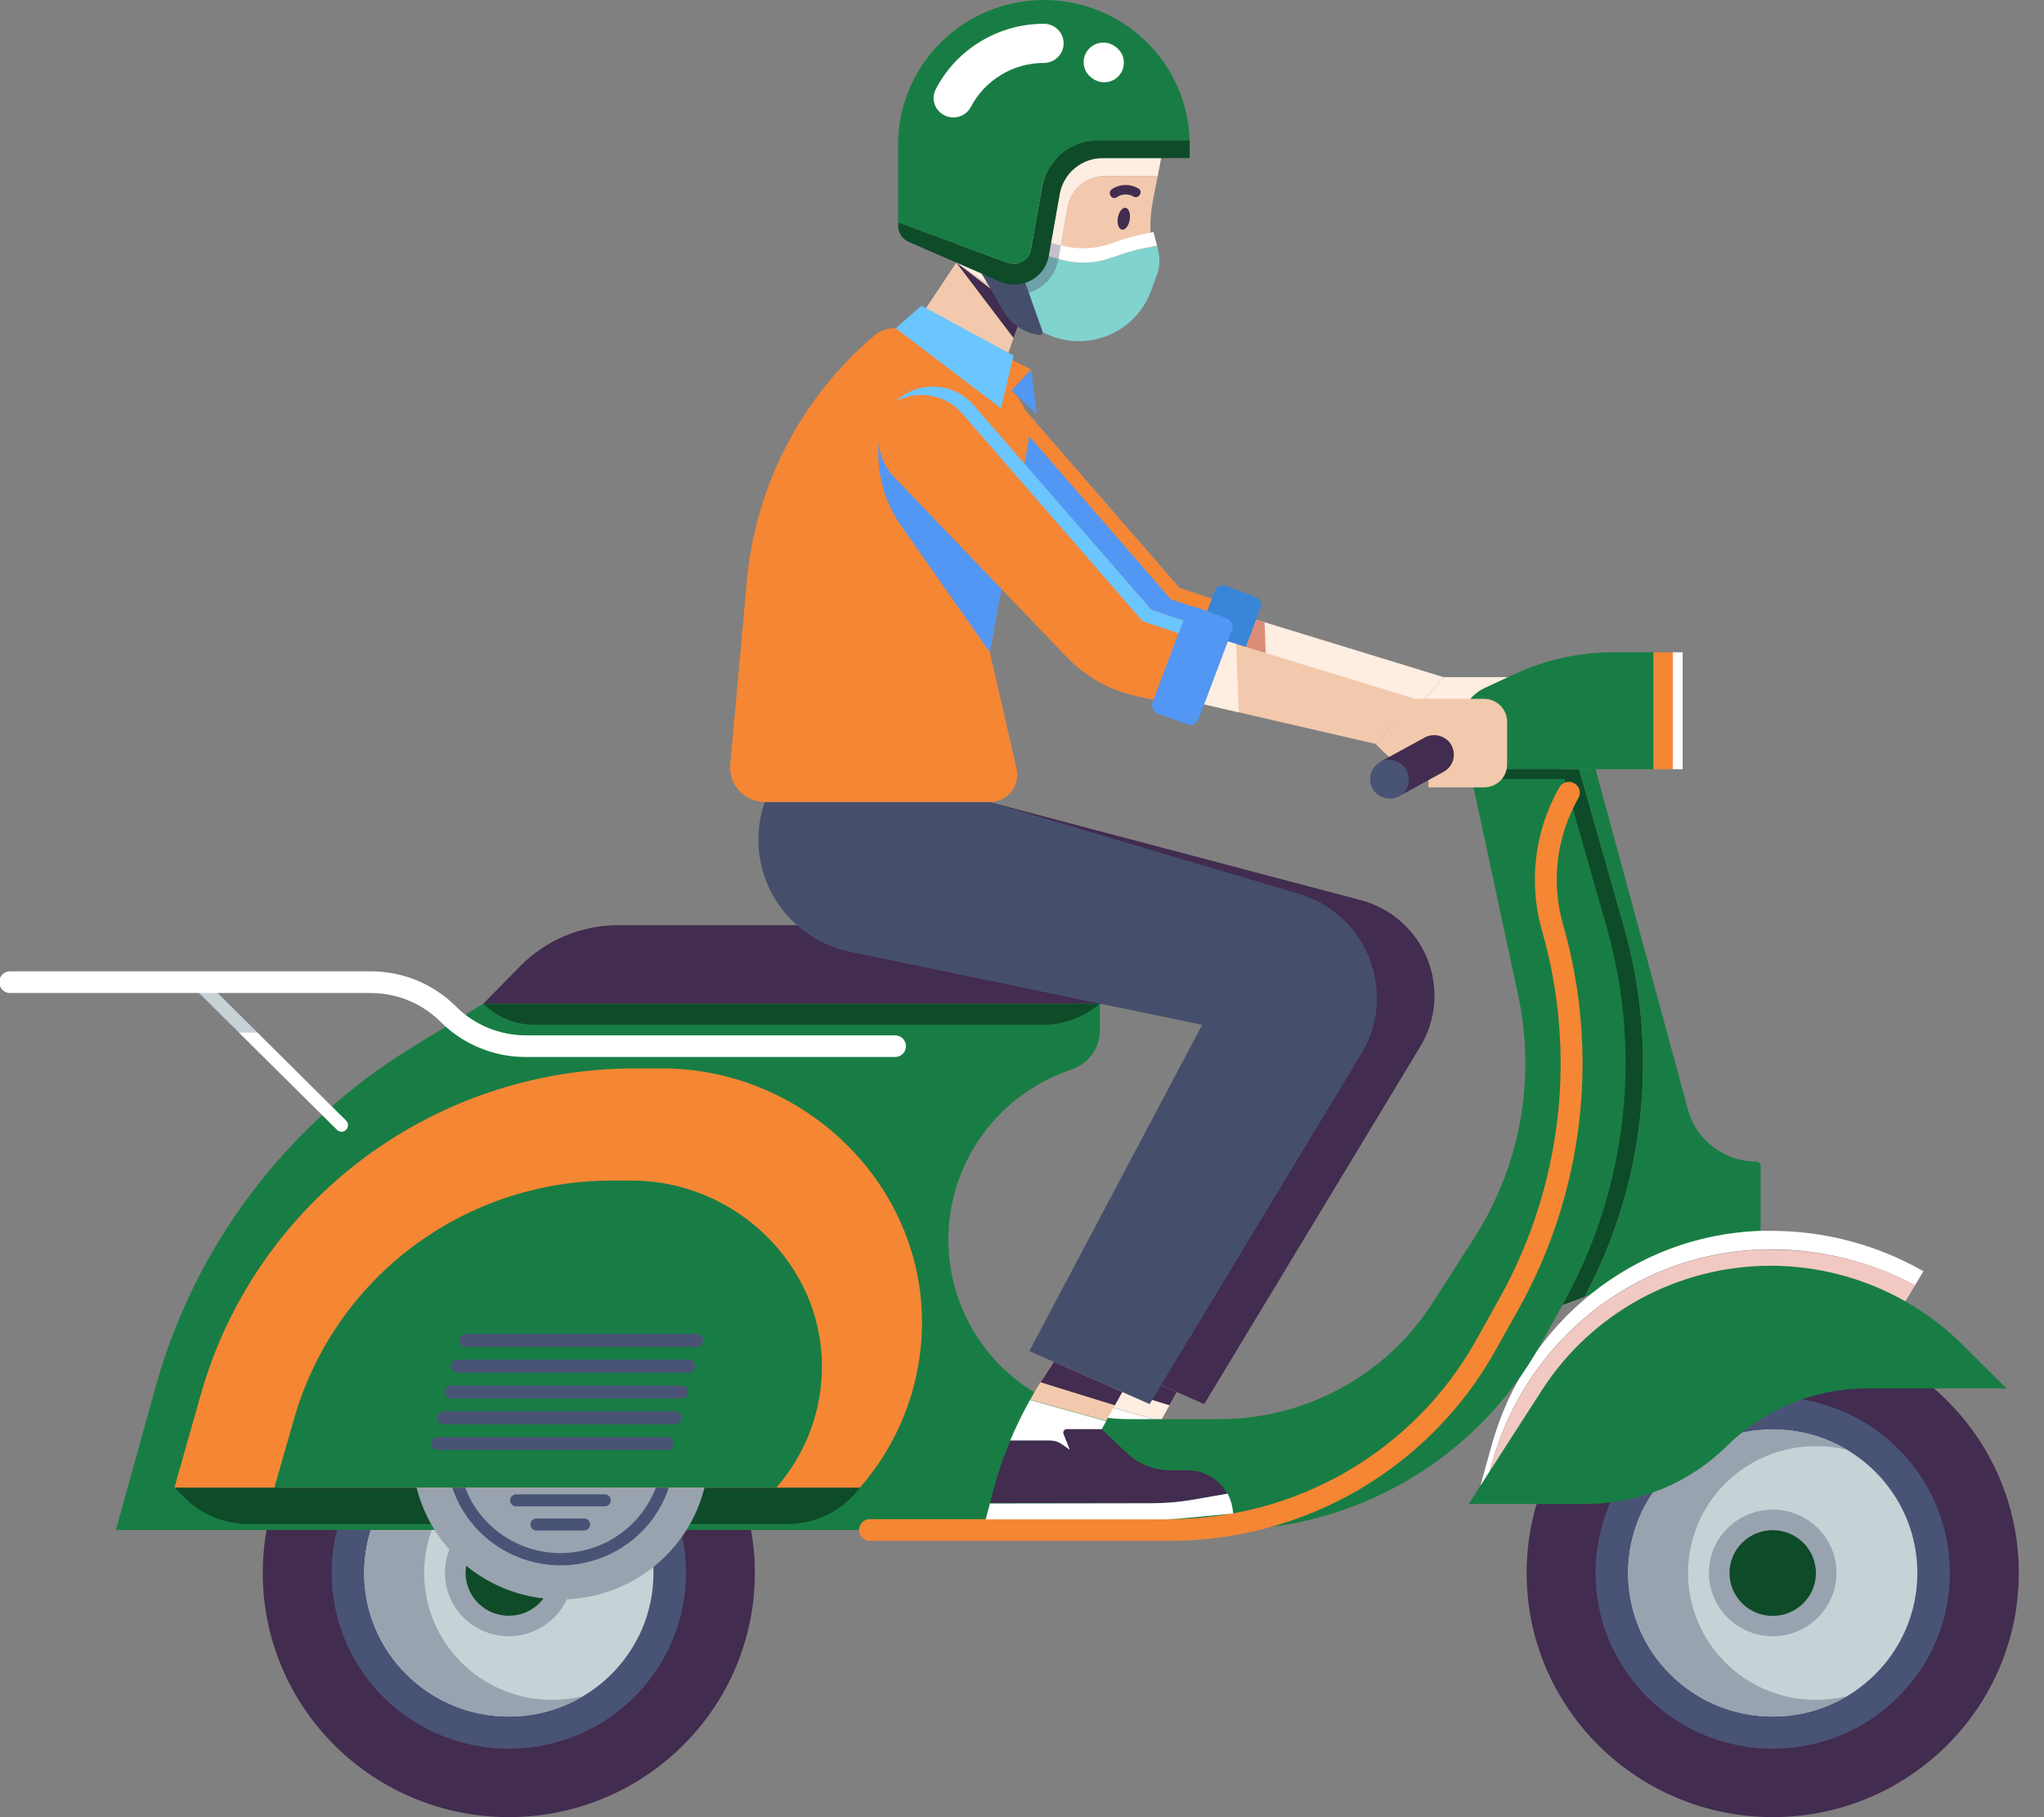 <svg width="27" height="24" viewBox="0 0 27 24" fill="none" xmlns="http://www.w3.org/2000/svg">
<rect x="0" y="0" width="27" height="24" fill="#808080" stroke="none"/>
<g clip-path="url(#clip0_1134_5078)">
<path d="M19.071 8.943H19.978C20.059 8.943 20.137 8.975 20.194 9.032C20.252 9.089 20.284 9.166 20.284 9.247V9.808C20.284 9.889 20.252 9.966 20.194 10.023C20.137 10.08 20.059 10.112 19.978 10.112H19.245V9.889C19.135 9.889 19.027 9.867 18.925 9.825C18.824 9.784 18.732 9.723 18.655 9.646L18.545 9.536L19.071 8.943Z" fill="#FEEDE1"/>
<path d="M19.071 8.944L18.544 9.537L16.28 9.015L16.593 8.184L19.071 8.944Z" fill="#FEEDE1"/>
<path d="M16.593 8.184L16.704 8.217L16.739 9.121L16.28 9.015L16.593 8.184Z" fill="#DD8C76"/>
<path d="M12.257 4.967C12.401 4.855 12.582 4.802 12.764 4.82C12.946 4.837 13.114 4.924 13.233 5.061L15.582 7.765L16.007 7.906L15.612 8.953L15.39 8.906C15.037 8.829 14.716 8.65 14.467 8.39L12.181 6.005C12.113 5.934 12.061 5.85 12.028 5.757C11.994 5.665 11.981 5.567 11.988 5.469C11.995 5.372 12.023 5.276 12.069 5.19C12.116 5.103 12.18 5.027 12.257 4.967Z" fill="#5297F4"/>
<path d="M15.6 8.989L15.612 8.955L16.007 7.908L16.046 7.805C16.051 7.791 16.059 7.778 16.07 7.767C16.08 7.756 16.092 7.747 16.106 7.741C16.12 7.735 16.135 7.731 16.15 7.731C16.165 7.73 16.18 7.732 16.195 7.738L16.583 7.883C16.597 7.888 16.61 7.896 16.621 7.906C16.632 7.917 16.641 7.929 16.648 7.943C16.654 7.957 16.657 7.971 16.658 7.986C16.658 8.002 16.656 8.017 16.651 8.031L16.619 8.115L16.25 9.094L16.205 9.214C16.194 9.243 16.172 9.266 16.145 9.278C16.117 9.291 16.085 9.292 16.056 9.282L15.668 9.137C15.654 9.132 15.64 9.124 15.629 9.114C15.618 9.103 15.609 9.091 15.603 9.077C15.596 9.063 15.593 9.048 15.592 9.033C15.592 9.018 15.595 9.003 15.6 8.989Z" fill="#3985D8"/>
<path d="M13.085 5.174C12.979 5.052 12.834 4.969 12.675 4.939C12.515 4.91 12.35 4.935 12.207 5.011C12.223 4.995 12.239 4.981 12.257 4.967C12.401 4.855 12.582 4.802 12.764 4.82C12.946 4.837 13.114 4.924 13.233 5.061L15.582 7.765L16.007 7.906L15.943 8.075L15.466 7.915L13.085 5.174Z" fill="#F58634"/>
<path d="M13.075 10.594L17.97 11.887C18.167 11.939 18.35 12.035 18.503 12.169C18.656 12.303 18.775 12.471 18.852 12.658C18.929 12.846 18.96 13.049 18.945 13.251C18.929 13.452 18.866 13.648 18.761 13.822L15.907 18.544L14.318 17.844L16.601 13.535L11.952 12.571C11.74 12.527 11.539 12.439 11.364 12.312C11.19 12.185 11.044 12.023 10.937 11.836C10.83 11.649 10.765 11.441 10.745 11.227C10.726 11.013 10.752 10.797 10.823 10.594H13.075V10.594Z" fill="#422C4F"/>
<path d="M14.523 18.166L14.643 17.988L15.546 18.386L15.333 18.768L14.327 18.487C14.389 18.379 14.454 18.27 14.523 18.166Z" fill="#FEEDE1"/>
<path d="M14.772 18.942L14.856 19.154L14.744 19.076C14.699 19.044 14.646 19.028 14.592 19.028H14.065C14.141 18.844 14.229 18.664 14.327 18.49L15.333 18.77L15.273 18.878H14.815C14.807 18.878 14.799 18.879 14.792 18.883C14.785 18.886 14.78 18.891 14.775 18.898C14.771 18.904 14.768 18.912 14.768 18.919C14.767 18.927 14.769 18.935 14.772 18.942Z" fill="white"/>
<path d="M15.929 19.853H13.796L13.835 19.704C13.895 19.473 13.972 19.246 14.065 19.025H14.592C14.646 19.025 14.699 19.042 14.744 19.073L14.856 19.151L14.772 18.939C14.769 18.932 14.767 18.924 14.768 18.916C14.768 18.909 14.771 18.901 14.775 18.895C14.779 18.889 14.785 18.883 14.792 18.88C14.799 18.876 14.806 18.875 14.814 18.875H15.274L15.612 19.193C15.766 19.336 15.969 19.416 16.179 19.415H16.41C16.517 19.415 16.623 19.444 16.715 19.499C16.808 19.553 16.884 19.632 16.935 19.726L16.495 19.803C16.308 19.836 16.119 19.853 15.929 19.853Z" fill="#422C4F"/>
<path d="M15.929 19.854C16.118 19.854 16.308 19.837 16.494 19.804L16.934 19.727C16.979 19.808 17.003 19.898 17.007 19.99L16.335 20.053C16.229 20.063 16.122 20.067 16.015 20.067H13.741L13.795 19.857L15.929 19.854Z" fill="white"/>
<path d="M14.643 17.986L15.546 18.384L15.448 18.56L14.465 18.256L14.643 17.986Z" fill="#422C4F"/>
<path d="M20.628 10.158H20.859L21.454 12.246C21.919 13.88 21.732 15.628 20.931 17.128L20.64 17.236L20.628 10.158Z" fill="#0E4B29"/>
<path d="M21.454 12.246L20.859 10.158H21.076L22.297 14.655C22.35 14.852 22.468 15.026 22.631 15.15C22.794 15.274 22.994 15.342 23.199 15.342C23.215 15.342 23.229 15.348 23.24 15.358C23.251 15.369 23.257 15.384 23.257 15.399V16.258L20.931 17.128C21.732 15.628 21.919 13.88 21.454 12.246Z" fill="#187D44"/>
<path d="M23.417 23.999C21.622 23.999 20.166 22.555 20.166 20.774C20.166 18.993 21.622 17.549 23.417 17.549C25.212 17.549 26.667 18.993 26.667 20.774C26.667 22.555 25.212 23.999 23.417 23.999Z" fill="#422C4F"/>
<path d="M23.417 23.096C22.124 23.096 21.076 22.056 21.076 20.774C21.076 19.491 22.124 18.451 23.417 18.451C24.709 18.451 25.757 19.491 25.757 20.774C25.757 22.056 24.709 23.096 23.417 23.096Z" fill="#495375"/>
<path d="M23.417 22.671C22.361 22.671 21.506 21.822 21.506 20.775C21.506 19.728 22.361 18.879 23.417 18.879C24.472 18.879 25.327 19.728 25.327 20.775C25.327 21.822 24.472 22.671 23.417 22.671Z" fill="#C7D2D7"/>
<path d="M23.416 18.879C23.764 18.878 24.105 18.972 24.402 19.15C24.266 19.116 24.127 19.099 23.987 19.099C23.539 19.099 23.109 19.276 22.793 19.59C22.476 19.904 22.298 20.331 22.298 20.775C22.298 21.219 22.476 21.645 22.793 21.96C23.109 22.274 23.539 22.451 23.987 22.451C24.127 22.451 24.266 22.433 24.402 22.4C24.15 22.55 23.866 22.641 23.573 22.665C23.279 22.689 22.984 22.645 22.71 22.537C22.437 22.428 22.192 22.259 21.995 22.041C21.799 21.824 21.655 21.564 21.576 21.283C21.497 21.001 21.485 20.706 21.541 20.419C21.596 20.131 21.718 19.861 21.896 19.628C22.074 19.396 22.303 19.207 22.567 19.077C22.831 18.947 23.121 18.879 23.416 18.879Z" fill="#99A3B0"/>
<path d="M23.417 21.61C22.951 21.61 22.574 21.236 22.574 20.774C22.574 20.312 22.951 19.938 23.417 19.938C23.882 19.938 24.259 20.312 24.259 20.774C24.259 21.236 23.882 21.61 23.417 21.61Z" fill="#99A3B0"/>
<path d="M23.013 21.176C22.79 20.955 22.79 20.596 23.013 20.375C23.236 20.154 23.597 20.154 23.82 20.375C24.043 20.596 24.043 20.955 23.82 21.176C23.597 21.397 23.236 21.397 23.013 21.176Z" fill="#0E4B29"/>
<path d="M6.721 23.999C4.926 23.999 3.471 22.555 3.471 20.774C3.471 18.993 4.926 17.549 6.721 17.549C8.516 17.549 9.971 18.993 9.971 20.774C9.971 22.555 8.516 23.999 6.721 23.999Z" fill="#422C4F"/>
<path d="M6.721 23.096C5.428 23.096 4.381 22.056 4.381 20.774C4.381 19.491 5.428 18.451 6.721 18.451C8.014 18.451 9.062 19.491 9.062 20.774C9.062 22.056 8.014 23.096 6.721 23.096Z" fill="#495375"/>
<path d="M6.721 22.671C5.666 22.671 4.81 21.822 4.81 20.775C4.81 19.728 5.666 18.879 6.721 18.879C7.776 18.879 8.632 19.728 8.632 20.775C8.632 21.822 7.776 22.671 6.721 22.671Z" fill="#C7D2D7"/>
<path d="M6.72 18.879C7.068 18.878 7.409 18.972 7.707 19.15C7.571 19.116 7.431 19.099 7.291 19.099C6.843 19.099 6.414 19.276 6.097 19.59C5.781 19.904 5.603 20.331 5.603 20.775C5.603 21.219 5.781 21.645 6.097 21.96C6.414 22.274 6.843 22.451 7.291 22.451C7.431 22.451 7.571 22.433 7.707 22.4C7.455 22.55 7.171 22.641 6.877 22.665C6.584 22.689 6.288 22.645 6.015 22.537C5.741 22.428 5.497 22.259 5.3 22.041C5.103 21.824 4.96 21.564 4.881 21.283C4.802 21.001 4.79 20.706 4.845 20.419C4.901 20.131 5.022 19.861 5.2 19.628C5.378 19.396 5.608 19.207 5.872 19.077C6.136 18.947 6.426 18.879 6.72 18.879Z" fill="#99A3B0"/>
<path d="M6.721 21.61C6.255 21.61 5.878 21.236 5.878 20.774C5.878 20.312 6.255 19.938 6.721 19.938C7.187 19.938 7.564 20.312 7.564 20.774C7.564 21.236 7.187 21.61 6.721 21.61Z" fill="#99A3B0"/>
<path d="M6.317 21.174C6.095 20.953 6.095 20.594 6.317 20.373C6.54 20.152 6.902 20.152 7.125 20.373C7.347 20.594 7.347 20.953 7.125 21.174C6.902 21.395 6.54 21.395 6.317 21.174Z" fill="#0E4B29"/>
<path d="M23.26 16.503C21.585 16.555 20.154 17.718 19.708 19.32L19.636 19.578L19.557 19.616L19.708 19.073C20.156 17.471 21.585 16.308 23.26 16.256C23.302 16.256 23.346 16.256 23.388 16.256C24.097 16.254 24.794 16.439 25.408 16.79L25.297 16.974C24.71 16.661 24.054 16.499 23.388 16.5C23.344 16.501 23.302 16.501 23.26 16.503Z" fill="white"/>
<path d="M22.953 17.962L19.636 19.578L19.708 19.324C20.156 17.721 21.585 16.559 23.26 16.506C23.303 16.506 23.346 16.506 23.388 16.506C24.054 16.502 24.71 16.662 25.299 16.972L24.703 17.96L22.953 17.962Z" fill="#F2C8C2"/>
<path d="M19.4 19.863H20.951C21.648 19.862 22.316 19.588 22.809 19.1C23.053 18.858 23.342 18.666 23.661 18.535C23.98 18.404 24.321 18.337 24.666 18.337H26.505L25.923 17.759C25.251 17.093 24.34 16.718 23.39 16.717C22.787 16.717 22.194 16.868 21.665 17.156C21.137 17.443 20.69 17.859 20.366 18.363L19.4 19.863Z" fill="#187D44"/>
<path d="M20.628 10.158L21.223 12.246C21.7 13.921 21.491 15.714 20.64 17.236L20.344 17.768C19.931 18.507 19.326 19.123 18.592 19.552C17.858 19.981 17.022 20.207 16.17 20.207H1.531L2.055 18.318C2.572 16.455 3.78 14.854 5.436 13.837L6.384 13.255H14.528V13.608C14.529 13.722 14.493 13.834 14.425 13.927C14.358 14.019 14.263 14.089 14.154 14.125C13.727 14.268 13.349 14.528 13.065 14.874C12.78 15.221 12.6 15.64 12.545 16.084C12.504 16.417 12.535 16.755 12.635 17.076C12.736 17.396 12.903 17.692 13.127 17.943C13.351 18.194 13.627 18.395 13.935 18.533C14.243 18.671 14.577 18.743 14.915 18.743H16.106C16.668 18.743 17.221 18.603 17.714 18.334C18.207 18.066 18.623 17.678 18.924 17.207L19.477 16.345C20.084 15.393 20.291 14.242 20.053 13.141L19.413 10.158H20.628Z" fill="#187D44"/>
<path d="M6.384 13.256H15.187V12.219H8.167C7.926 12.219 7.687 12.267 7.464 12.36C7.241 12.453 7.04 12.589 6.871 12.761L6.384 13.256Z" fill="#422C4F"/>
<path d="M11.502 20.35H15.454C16.331 20.35 17.193 20.117 17.949 19.675C18.705 19.233 19.328 18.599 19.753 17.837L20.051 17.305C20.483 16.536 20.758 15.69 20.86 14.815C20.962 13.94 20.889 13.054 20.646 12.207C20.567 11.931 20.545 11.642 20.579 11.357C20.614 11.072 20.704 10.797 20.846 10.547C20.857 10.53 20.864 10.512 20.867 10.493C20.87 10.474 20.869 10.454 20.864 10.435C20.86 10.416 20.851 10.398 20.839 10.383C20.827 10.367 20.812 10.354 20.795 10.345C20.778 10.335 20.759 10.329 20.74 10.327C20.72 10.325 20.7 10.327 20.681 10.332C20.663 10.338 20.645 10.348 20.63 10.36C20.615 10.373 20.603 10.388 20.594 10.406C20.27 10.978 20.189 11.654 20.367 12.285C20.6 13.096 20.67 13.945 20.572 14.782C20.474 15.62 20.211 16.43 19.797 17.166L19.5 17.698C19.1 18.415 18.513 19.012 17.802 19.428C17.09 19.844 16.279 20.063 15.454 20.064H11.501C11.482 20.062 11.462 20.065 11.443 20.072C11.424 20.078 11.407 20.089 11.393 20.102C11.378 20.116 11.367 20.132 11.359 20.15C11.351 20.168 11.347 20.187 11.347 20.207C11.347 20.227 11.351 20.246 11.359 20.264C11.367 20.282 11.378 20.298 11.393 20.312C11.407 20.325 11.424 20.336 11.443 20.342C11.462 20.349 11.482 20.352 11.501 20.35H11.502Z" fill="#F58634"/>
<path d="M11.358 19.646H2.304L2.442 19.784C2.663 20.004 2.963 20.127 3.275 20.128H10.405C10.591 20.128 10.775 20.084 10.94 20C11.106 19.917 11.25 19.796 11.359 19.646H11.358Z" fill="#0E4B29"/>
<path d="M7.405 21.124C6.323 21.124 5.446 20.254 5.446 19.18C5.446 18.107 6.323 17.236 7.405 17.236C8.486 17.236 9.363 18.107 9.363 19.18C9.363 20.254 8.486 21.124 7.405 21.124Z" fill="#99A3B0"/>
<path d="M7.404 20.674C7.702 20.674 7.993 20.586 8.241 20.422C8.489 20.258 8.682 20.024 8.796 19.751C8.91 19.478 8.94 19.177 8.882 18.887C8.824 18.597 8.681 18.331 8.47 18.122C8.259 17.913 7.991 17.77 7.699 17.712C7.406 17.655 7.103 17.684 6.828 17.797C6.553 17.91 6.317 18.102 6.152 18.348C5.986 18.594 5.898 18.883 5.898 19.179C5.898 19.575 6.057 19.955 6.34 20.235C6.622 20.515 7.005 20.673 7.404 20.674ZM7.404 17.843C7.67 17.843 7.93 17.921 8.151 18.067C8.372 18.214 8.545 18.423 8.647 18.666C8.748 18.91 8.775 19.179 8.723 19.438C8.671 19.697 8.543 19.934 8.355 20.121C8.167 20.308 7.927 20.435 7.666 20.486C7.405 20.538 7.135 20.512 6.889 20.41C6.643 20.309 6.433 20.138 6.285 19.919C6.138 19.699 6.059 19.441 6.059 19.177C6.059 18.823 6.2 18.484 6.453 18.233C6.705 17.983 7.047 17.843 7.404 17.843Z" fill="#495375"/>
<path d="M6.426 19.261H8.383C8.404 19.261 8.424 19.252 8.439 19.237C8.454 19.222 8.463 19.202 8.463 19.181C8.463 19.16 8.454 19.14 8.439 19.125C8.424 19.11 8.404 19.102 8.383 19.102H6.426C6.405 19.102 6.384 19.11 6.369 19.125C6.354 19.14 6.346 19.16 6.346 19.181C6.346 19.202 6.354 19.222 6.369 19.237C6.384 19.252 6.405 19.261 6.426 19.261Z" fill="#495375"/>
<path d="M6.594 18.941H8.214C8.234 18.939 8.253 18.93 8.267 18.915C8.28 18.9 8.288 18.881 8.288 18.861C8.288 18.841 8.28 18.822 8.267 18.807C8.253 18.792 8.234 18.783 8.214 18.781H6.594C6.574 18.783 6.556 18.792 6.542 18.807C6.528 18.822 6.521 18.841 6.521 18.861C6.521 18.881 6.528 18.9 6.542 18.915C6.556 18.93 6.574 18.939 6.594 18.941Z" fill="#495375"/>
<path d="M6.818 18.624H7.988C8.009 18.624 8.03 18.615 8.045 18.601C8.06 18.586 8.068 18.565 8.068 18.544C8.068 18.523 8.06 18.503 8.045 18.488C8.03 18.473 8.009 18.465 7.988 18.465H6.818C6.797 18.465 6.777 18.473 6.762 18.488C6.747 18.503 6.738 18.523 6.738 18.544C6.738 18.565 6.747 18.586 6.762 18.601C6.777 18.615 6.797 18.624 6.818 18.624Z" fill="#495375"/>
<path d="M7.09 18.305H7.715C7.736 18.305 7.757 18.297 7.772 18.282C7.787 18.267 7.795 18.247 7.795 18.226C7.795 18.205 7.787 18.185 7.772 18.17C7.757 18.155 7.736 18.146 7.715 18.146H7.087C7.066 18.146 7.045 18.155 7.03 18.17C7.015 18.185 7.007 18.205 7.007 18.226C7.007 18.247 7.015 18.267 7.03 18.282C7.045 18.297 7.066 18.305 7.087 18.305H7.09Z" fill="#495375"/>
<path d="M6.594 19.577H8.214C8.235 19.577 8.256 19.569 8.271 19.554C8.286 19.539 8.294 19.518 8.294 19.497C8.294 19.476 8.286 19.456 8.271 19.441C8.256 19.426 8.235 19.418 8.214 19.418H6.594C6.573 19.418 6.553 19.426 6.538 19.441C6.523 19.456 6.514 19.476 6.514 19.497C6.514 19.518 6.523 19.539 6.538 19.554C6.553 19.569 6.573 19.577 6.594 19.577Z" fill="#495375"/>
<path d="M6.818 19.895H7.988C8.009 19.895 8.03 19.887 8.045 19.872C8.06 19.857 8.068 19.837 8.068 19.816C8.068 19.795 8.06 19.774 8.045 19.76C8.03 19.745 8.009 19.736 7.988 19.736H6.818C6.797 19.736 6.777 19.745 6.762 19.76C6.747 19.774 6.738 19.795 6.738 19.816C6.738 19.837 6.747 19.857 6.762 19.872C6.777 19.887 6.797 19.895 6.818 19.895Z" fill="#495375"/>
<path d="M7.09 20.214H7.715C7.736 20.214 7.757 20.205 7.772 20.19C7.787 20.175 7.795 20.155 7.795 20.134C7.795 20.113 7.787 20.093 7.772 20.078C7.757 20.063 7.736 20.055 7.715 20.055H7.087C7.066 20.055 7.045 20.063 7.03 20.078C7.015 20.093 7.007 20.113 7.007 20.134C7.007 20.155 7.015 20.175 7.03 20.19C7.045 20.205 7.066 20.214 7.087 20.214H7.09Z" fill="#495375"/>
<path d="M5.29 14.97C6.222 14.408 7.292 14.111 8.382 14.111H8.748C10.605 14.111 12.18 15.619 12.179 17.462C12.18 18.265 11.888 19.041 11.359 19.647H2.304L2.651 18.422C3.058 16.981 4.002 15.748 5.29 14.97Z" fill="#F58634"/>
<path d="M5.813 16.221C6.495 15.809 7.278 15.592 8.077 15.592H8.345C9.705 15.592 10.858 16.696 10.857 18.045C10.858 18.633 10.645 19.201 10.257 19.645H3.625L3.882 18.748C4.18 17.693 4.87 16.79 5.813 16.221Z" fill="#187D44"/>
<path d="M5.771 19.151H8.819C8.841 19.149 8.861 19.139 8.876 19.123C8.891 19.107 8.899 19.086 8.899 19.065C8.899 19.043 8.891 19.022 8.876 19.006C8.861 18.99 8.841 18.98 8.819 18.979H5.771C5.749 18.98 5.729 18.99 5.714 19.006C5.7 19.022 5.691 19.043 5.691 19.065C5.691 19.086 5.7 19.107 5.714 19.123C5.729 19.139 5.749 19.149 5.771 19.151Z" fill="#495375"/>
<path d="M5.865 18.811H8.913C8.925 18.812 8.937 18.811 8.949 18.807C8.96 18.803 8.97 18.797 8.979 18.789C8.988 18.781 8.995 18.771 9 18.76C9.005 18.749 9.008 18.737 9.008 18.725C9.008 18.713 9.005 18.701 9 18.69C8.995 18.679 8.988 18.669 8.979 18.661C8.97 18.653 8.96 18.647 8.949 18.643C8.937 18.639 8.925 18.638 8.913 18.639H5.865C5.853 18.638 5.841 18.639 5.83 18.643C5.818 18.647 5.808 18.653 5.799 18.661C5.79 18.669 5.783 18.679 5.778 18.69C5.773 18.701 5.771 18.713 5.771 18.725C5.771 18.737 5.773 18.749 5.778 18.76C5.783 18.771 5.79 18.781 5.799 18.789C5.808 18.797 5.818 18.803 5.83 18.807C5.841 18.811 5.853 18.812 5.865 18.811Z" fill="#495375"/>
<path d="M5.959 18.47H9.007C9.03 18.47 9.052 18.461 9.068 18.445C9.085 18.429 9.094 18.407 9.094 18.385C9.094 18.362 9.085 18.34 9.068 18.324C9.052 18.308 9.03 18.299 9.007 18.299H5.959C5.936 18.299 5.914 18.308 5.898 18.324C5.881 18.34 5.872 18.362 5.872 18.385C5.872 18.407 5.881 18.429 5.898 18.445C5.914 18.461 5.936 18.47 5.959 18.47Z" fill="#495375"/>
<path d="M6.05 18.13H9.101C9.123 18.128 9.143 18.118 9.158 18.102C9.173 18.086 9.181 18.065 9.181 18.044C9.181 18.022 9.173 18.001 9.158 17.985C9.143 17.969 9.123 17.959 9.101 17.957H6.05C6.038 17.956 6.026 17.958 6.014 17.962C6.003 17.965 5.992 17.972 5.983 17.98C5.974 17.988 5.967 17.998 5.963 18.009C5.958 18.02 5.955 18.032 5.955 18.044C5.955 18.055 5.958 18.067 5.963 18.078C5.967 18.089 5.974 18.099 5.983 18.107C5.992 18.115 6.003 18.121 6.014 18.125C6.026 18.129 6.038 18.131 6.05 18.13Z" fill="#495375"/>
<path d="M6.147 17.79H9.195C9.207 17.791 9.219 17.789 9.23 17.785C9.242 17.782 9.252 17.775 9.261 17.767C9.27 17.759 9.277 17.749 9.282 17.738C9.287 17.727 9.289 17.716 9.289 17.704C9.289 17.692 9.287 17.68 9.282 17.669C9.277 17.658 9.27 17.648 9.261 17.64C9.252 17.632 9.242 17.626 9.23 17.622C9.219 17.618 9.207 17.616 9.195 17.617H6.147C6.125 17.619 6.105 17.629 6.09 17.645C6.075 17.661 6.067 17.682 6.067 17.704C6.067 17.725 6.075 17.746 6.09 17.762C6.105 17.778 6.125 17.788 6.147 17.79Z" fill="#495375"/>
<path d="M14.529 13.256H6.384C6.474 13.345 6.58 13.415 6.696 13.463C6.813 13.511 6.938 13.535 7.064 13.535H13.775C14.052 13.535 14.319 13.436 14.529 13.256Z" fill="#0E4B29"/>
<path d="M19.415 10.159H21.841V8.615H21.314C20.862 8.615 20.416 8.714 20.006 8.903L19.616 9.084C19.494 9.14 19.397 9.237 19.34 9.357C19.283 9.477 19.27 9.614 19.304 9.742L19.415 10.159Z" fill="#187D44"/>
<path d="M21.842 8.615H22.097V10.159H21.842V8.615Z" fill="#F58634"/>
<path d="M22.097 8.615H22.227V10.159H22.097V8.615Z" fill="white"/>
<path d="M2.548 13.034C2.532 13.018 2.523 12.996 2.522 12.973C2.522 12.95 2.532 12.928 2.548 12.912C2.564 12.896 2.586 12.887 2.609 12.887C2.632 12.887 2.654 12.896 2.67 12.912L3.396 13.632H3.151L2.548 13.034Z" fill="#C7D2D7"/>
<path d="M3.396 13.633L4.572 14.8C4.58 14.808 4.586 14.817 4.591 14.828C4.595 14.838 4.597 14.849 4.597 14.861C4.597 14.872 4.595 14.883 4.591 14.893C4.586 14.904 4.58 14.913 4.572 14.921C4.564 14.929 4.555 14.936 4.544 14.94C4.534 14.944 4.522 14.947 4.511 14.947C4.5 14.947 4.488 14.944 4.478 14.94C4.467 14.936 4.458 14.929 4.45 14.921L3.151 13.633H3.396Z" fill="white"/>
<path d="M6.947 13.96H11.832C11.868 13.958 11.903 13.942 11.928 13.915C11.953 13.889 11.967 13.854 11.967 13.817C11.967 13.781 11.953 13.746 11.928 13.719C11.903 13.692 11.868 13.676 11.832 13.674H6.947C6.775 13.674 6.605 13.64 6.446 13.575C6.288 13.509 6.144 13.414 6.023 13.292C5.875 13.145 5.699 13.028 5.506 12.948C5.312 12.869 5.105 12.828 4.895 12.828H0.144C0.124 12.827 0.104 12.83 0.086 12.836C0.067 12.843 0.05 12.853 0.036 12.867C0.021 12.88 0.01 12.897 0.002 12.915C-0.006 12.933 -0.01 12.952 -0.01 12.972C-0.01 12.991 -0.006 13.011 0.002 13.029C0.01 13.047 0.021 13.063 0.036 13.077C0.05 13.09 0.067 13.101 0.086 13.107C0.104 13.114 0.124 13.116 0.144 13.115H4.897C5.069 13.115 5.239 13.149 5.397 13.214C5.556 13.279 5.7 13.376 5.821 13.496C5.968 13.644 6.144 13.761 6.337 13.84C6.53 13.92 6.737 13.961 6.947 13.96Z" fill="white"/>
<path d="M20.628 10.158H19.415L19.443 10.289H20.666L20.628 10.158Z" fill="#0E4B29"/>
<path d="M13.075 10.594L17.157 11.805C17.368 11.867 17.562 11.977 17.724 12.125C17.885 12.273 18.011 12.456 18.09 12.66C18.17 12.863 18.202 13.082 18.183 13.3C18.165 13.518 18.096 13.728 17.983 13.915L15.186 18.544L13.597 17.844L15.88 13.535L11.23 12.571C11.018 12.527 10.818 12.439 10.643 12.312C10.468 12.185 10.322 12.023 10.216 11.836C10.109 11.649 10.044 11.441 10.024 11.227C10.004 11.013 10.031 10.797 10.102 10.594H13.075V10.594Z" fill="#454F6B"/>
<path d="M13.8 18.166L13.921 17.988L14.825 18.384L14.612 18.766L13.608 18.488C13.667 18.379 13.732 18.27 13.8 18.166Z" fill="#F2C9AD"/>
<path d="M14.051 18.942L14.135 19.154L14.023 19.076C13.978 19.045 13.925 19.028 13.871 19.028H13.343C13.42 18.844 13.508 18.664 13.605 18.49L14.612 18.77L14.551 18.881H14.092C14.085 18.881 14.078 18.882 14.071 18.886C14.065 18.889 14.059 18.894 14.055 18.9C14.051 18.906 14.049 18.913 14.048 18.92C14.047 18.927 14.048 18.935 14.051 18.942Z" fill="white"/>
<path d="M15.209 19.853H13.076L13.116 19.704C13.176 19.473 13.253 19.246 13.345 19.025H13.871C13.925 19.025 13.978 19.042 14.023 19.073L14.135 19.151L14.051 18.939C14.047 18.932 14.046 18.924 14.046 18.916C14.047 18.909 14.05 18.902 14.054 18.895C14.058 18.889 14.064 18.884 14.07 18.88C14.077 18.877 14.085 18.875 14.092 18.875H14.551L14.889 19.195C15.043 19.338 15.245 19.418 15.456 19.418H15.687C15.795 19.418 15.9 19.447 15.993 19.501C16.085 19.556 16.161 19.634 16.212 19.728L15.773 19.806C15.587 19.838 15.398 19.854 15.209 19.853Z" fill="#422C4F"/>
<path d="M15.21 19.854C15.399 19.854 15.588 19.837 15.775 19.804L16.215 19.727C16.259 19.808 16.284 19.898 16.288 19.99L15.616 20.053C15.509 20.063 15.403 20.067 15.295 20.067H13.021L13.076 19.857L15.21 19.854Z" fill="white"/>
<path d="M13.922 17.986L14.825 18.384L14.727 18.56L13.744 18.256L13.922 17.986Z" fill="#422C4F"/>
<path d="M13.98 3.425L14.104 2.729C14.124 2.616 14.184 2.514 14.272 2.44C14.36 2.367 14.472 2.326 14.587 2.326H15.292L15.228 2.657C15.182 2.896 15.186 3.142 15.241 3.379L15.273 3.514C15.277 3.528 15.277 3.541 15.273 3.555C15.27 3.568 15.264 3.581 15.256 3.591C15.247 3.602 15.236 3.611 15.224 3.617C15.211 3.623 15.198 3.626 15.184 3.626H15.041C14.998 3.779 14.918 3.919 14.808 4.034C14.697 4.15 14.56 4.236 14.409 4.286C14.257 4.336 14.095 4.349 13.937 4.322C13.779 4.296 13.63 4.231 13.504 4.135L12.631 3.469L13.096 3.789C13.174 3.843 13.265 3.877 13.36 3.887C13.454 3.897 13.55 3.883 13.639 3.847C13.727 3.811 13.804 3.753 13.864 3.679C13.924 3.605 13.963 3.518 13.98 3.425Z" fill="#F2C9AD"/>
<path d="M15.338 2.088L15.293 2.326H14.588C14.473 2.326 14.361 2.367 14.273 2.44C14.184 2.514 14.125 2.616 14.104 2.729L13.981 3.425C13.964 3.518 13.924 3.606 13.864 3.68C13.805 3.753 13.727 3.811 13.639 3.848C13.551 3.884 13.455 3.898 13.36 3.888C13.265 3.877 13.174 3.844 13.096 3.789L12.633 3.468V2.088H15.338Z" fill="#FEEDE1"/>
<path d="M12.632 3.469L13.504 4.134L13.388 4.465L12.632 3.469Z" fill="#422C4F"/>
<path d="M12.021 4.387L12.632 3.469L13.388 4.465L13.191 5.028L12.021 4.387Z" fill="#F2C9AD"/>
<path d="M14.766 2.876C14.753 2.956 14.778 3.026 14.821 3.033C14.865 3.04 14.91 2.981 14.923 2.902C14.936 2.822 14.912 2.752 14.869 2.745C14.825 2.738 14.78 2.797 14.766 2.876Z" fill="#422C4F"/>
<path d="M14.973 2.596C14.939 2.576 14.9 2.567 14.861 2.568C14.821 2.57 14.783 2.583 14.751 2.605C14.683 2.65 14.623 2.542 14.687 2.498C14.738 2.464 14.798 2.445 14.86 2.443C14.922 2.442 14.983 2.457 15.036 2.488C15.107 2.527 15.043 2.635 14.972 2.596H14.973Z" fill="#422C4F"/>
<path d="M14.802 3.362L14.661 3.41C14.454 3.481 14.231 3.487 14.021 3.429L13.668 3.331L13.751 3.167L14.021 3.241C14.232 3.299 14.455 3.292 14.662 3.221L14.803 3.173C14.928 3.131 15.056 3.098 15.187 3.075L15.238 3.066L15.284 3.248L15.187 3.263C15.056 3.286 14.928 3.319 14.802 3.362Z" fill="white"/>
<path d="M13.669 3.332L14.021 3.431C14.232 3.489 14.455 3.482 14.662 3.411L14.803 3.363C14.928 3.32 15.056 3.287 15.187 3.265L15.284 3.25L15.299 3.31C15.326 3.415 15.32 3.526 15.283 3.628L15.204 3.844C15.136 4.029 15.015 4.19 14.855 4.308C14.696 4.425 14.505 4.494 14.307 4.505C14.053 4.518 13.804 4.436 13.608 4.276L13.315 4.038L13.669 3.332Z" fill="#81D3CF"/>
<path opacity="0.3" d="M14.014 3.242L13.98 3.427C13.956 3.564 13.882 3.686 13.773 3.772C13.664 3.858 13.526 3.901 13.387 3.893L13.752 3.17L14.014 3.242Z" fill="#422C4F"/>
<path d="M13.504 3.623L13.771 4.377C13.773 4.383 13.773 4.389 13.772 4.395C13.771 4.401 13.769 4.407 13.765 4.411C13.761 4.416 13.756 4.42 13.75 4.422C13.745 4.424 13.739 4.425 13.732 4.424C13.634 4.413 13.54 4.378 13.458 4.324C13.375 4.27 13.306 4.198 13.257 4.113L12.919 3.531L13.504 3.623Z" fill="#454F6B"/>
<path d="M13.765 2.47L13.618 3.296C13.612 3.329 13.599 3.361 13.579 3.388C13.56 3.416 13.535 3.439 13.505 3.456C13.476 3.472 13.443 3.483 13.41 3.485C13.376 3.488 13.342 3.483 13.31 3.472L11.863 2.94V1.911C11.863 1.66 11.913 1.412 12.01 1.18C12.107 0.948 12.249 0.737 12.428 0.56C12.607 0.382 12.819 0.241 13.053 0.145C13.287 0.049 13.537 -8.33838e-05 13.79 1.05701e-07C14.291 0 14.772 0.194 15.131 0.54C15.491 0.886 15.7 1.357 15.715 1.854H14.505C14.328 1.854 14.157 1.916 14.022 2.028C13.887 2.141 13.796 2.297 13.765 2.47Z" fill="#187D44"/>
<path d="M12.594 1.551C12.641 1.551 12.688 1.538 12.728 1.514C12.769 1.489 12.802 1.455 12.824 1.413C12.916 1.237 13.055 1.09 13.225 0.988C13.395 0.885 13.591 0.831 13.79 0.831C13.859 0.831 13.925 0.803 13.974 0.755C14.023 0.707 14.05 0.641 14.05 0.573C14.05 0.504 14.023 0.438 13.974 0.39C13.925 0.342 13.859 0.314 13.79 0.314C13.496 0.314 13.207 0.394 12.955 0.546C12.703 0.697 12.498 0.915 12.363 1.174C12.347 1.204 12.337 1.237 12.333 1.27C12.33 1.304 12.334 1.338 12.344 1.371C12.354 1.403 12.371 1.433 12.393 1.459C12.415 1.485 12.443 1.506 12.473 1.522C12.51 1.541 12.552 1.551 12.594 1.551Z" fill="white"/>
<path d="M14.585 1.087C14.64 1.087 14.694 1.07 14.739 1.038C14.783 1.006 14.816 0.961 14.833 0.909C14.85 0.857 14.85 0.801 14.834 0.75C14.817 0.698 14.784 0.653 14.739 0.62L14.727 0.612C14.699 0.592 14.668 0.577 14.635 0.569C14.601 0.562 14.567 0.56 14.533 0.566C14.499 0.571 14.467 0.583 14.438 0.601C14.408 0.619 14.383 0.643 14.363 0.67C14.343 0.698 14.329 0.729 14.321 0.762C14.313 0.795 14.312 0.83 14.318 0.863C14.324 0.897 14.336 0.929 14.354 0.958C14.372 0.986 14.396 1.011 14.424 1.031L14.432 1.037C14.477 1.069 14.53 1.087 14.585 1.087Z" fill="white"/>
<path d="M13.31 3.471C13.342 3.482 13.376 3.487 13.41 3.484C13.443 3.481 13.476 3.471 13.505 3.454C13.535 3.438 13.56 3.415 13.579 3.387C13.599 3.36 13.612 3.328 13.618 3.295L13.765 2.469C13.796 2.296 13.887 2.14 14.022 2.028C14.157 1.915 14.328 1.853 14.505 1.854H15.715C15.715 1.873 15.715 1.892 15.715 1.911V2.088H14.569C14.433 2.088 14.301 2.135 14.197 2.222C14.093 2.308 14.023 2.429 13.999 2.562L13.854 3.381C13.842 3.449 13.814 3.514 13.773 3.57C13.732 3.626 13.679 3.672 13.617 3.705C13.555 3.738 13.487 3.756 13.417 3.759C13.347 3.762 13.278 3.749 13.214 3.721L12.002 3.194C11.961 3.176 11.926 3.147 11.902 3.109C11.877 3.072 11.864 3.028 11.864 2.984V2.939L13.31 3.471Z" fill="#0E4B29"/>
<path d="M13.429 10.153L13.075 8.615L13.583 5.848C13.613 5.687 13.591 5.521 13.52 5.374C13.45 5.226 13.334 5.105 13.19 5.026L12.021 4.386C11.946 4.345 11.861 4.328 11.776 4.336C11.691 4.345 11.61 4.379 11.546 4.434C10.582 5.253 9.98 6.414 9.866 7.667L9.646 10.097C9.64 10.16 9.648 10.223 9.668 10.283C9.688 10.343 9.721 10.398 9.764 10.444C9.807 10.491 9.859 10.528 9.917 10.553C9.975 10.579 10.038 10.592 10.102 10.592H13.075C13.129 10.592 13.183 10.58 13.232 10.556C13.281 10.533 13.324 10.499 13.358 10.457C13.392 10.415 13.416 10.365 13.428 10.313C13.44 10.26 13.441 10.205 13.429 10.153Z" fill="#F58634"/>
<path d="M11.665 5.537L11.656 5.575C11.595 5.807 11.586 6.049 11.628 6.285C11.671 6.521 11.764 6.746 11.902 6.942L13.075 8.615L13.313 7.319L11.665 5.537Z" fill="#5297F4"/>
<path d="M13.3 4.717L13.622 4.881L13.3 5.225L13.191 5.029L13.3 4.717Z" fill="#F58634"/>
<path d="M13.622 4.881L13.695 5.469L13.363 5.157L13.622 4.881Z" fill="#5297F4"/>
<path d="M11.832 4.335L12.173 4.037L13.388 4.697L13.223 5.394L11.832 4.335Z" fill="#6BC5FF"/>
<path d="M18.696 9.23H19.603C19.684 9.23 19.762 9.262 19.819 9.319C19.876 9.376 19.908 9.453 19.908 9.534V10.096C19.908 10.177 19.876 10.254 19.819 10.311C19.762 10.367 19.684 10.399 19.603 10.399H18.869V10.176C18.648 10.176 18.435 10.088 18.279 9.933L18.169 9.824L18.696 9.23Z" fill="#F2C9AD"/>
<path d="M18.697 9.231L18.169 9.825L15.905 9.302L16.218 8.471L18.697 9.231Z" fill="#F2C9AD"/>
<path d="M16.218 8.471L16.328 8.505L16.364 9.408L15.905 9.302L16.218 8.471Z" fill="#FEEDE1"/>
<path d="M11.879 5.256C12.022 5.144 12.204 5.091 12.386 5.109C12.568 5.126 12.736 5.213 12.855 5.35L15.209 8.054L15.634 8.196L15.239 9.243L15.017 9.195C14.664 9.119 14.343 8.94 14.094 8.681L11.807 6.297C11.739 6.226 11.686 6.141 11.652 6.049C11.618 5.957 11.604 5.859 11.611 5.761C11.618 5.663 11.645 5.567 11.691 5.48C11.737 5.393 11.801 5.317 11.879 5.256Z" fill="#F58634"/>
<path d="M15.225 9.276L15.238 9.243L15.632 8.196L15.671 8.092C15.682 8.064 15.704 8.041 15.732 8.028C15.759 8.015 15.791 8.014 15.82 8.025L16.208 8.169C16.237 8.18 16.26 8.201 16.273 8.229C16.285 8.256 16.287 8.288 16.276 8.316L16.244 8.4L15.876 9.38L15.83 9.5C15.825 9.514 15.817 9.527 15.806 9.538C15.796 9.549 15.783 9.558 15.77 9.564C15.756 9.571 15.741 9.574 15.726 9.575C15.71 9.575 15.695 9.573 15.681 9.567L15.293 9.424C15.264 9.413 15.241 9.391 15.228 9.363C15.216 9.336 15.215 9.304 15.225 9.276Z" fill="#5297F4"/>
<path d="M12.711 5.463C12.605 5.341 12.461 5.258 12.301 5.228C12.142 5.199 11.976 5.224 11.833 5.299C11.849 5.285 11.866 5.269 11.883 5.256C12.027 5.144 12.209 5.091 12.39 5.109C12.572 5.126 12.741 5.213 12.86 5.35L15.209 8.054L15.634 8.196L15.57 8.364L15.093 8.204L12.711 5.463Z" fill="#6BC5FF"/>
<path d="M18.571 10.174C18.555 10.145 18.532 10.118 18.506 10.097C18.479 10.076 18.449 10.06 18.416 10.05C18.383 10.041 18.349 10.038 18.315 10.042C18.281 10.045 18.248 10.056 18.218 10.072C18.223 10.069 18.228 10.064 18.233 10.061L18.815 9.743C18.845 9.726 18.878 9.715 18.913 9.711C18.947 9.707 18.982 9.709 19.015 9.719C19.048 9.728 19.079 9.744 19.107 9.765C19.134 9.786 19.156 9.813 19.173 9.843C19.189 9.873 19.2 9.906 19.203 9.94C19.207 9.975 19.204 10.009 19.194 10.042C19.183 10.075 19.167 10.105 19.145 10.132C19.123 10.158 19.096 10.18 19.065 10.196L18.484 10.514C18.54 10.479 18.579 10.425 18.596 10.361C18.612 10.298 18.603 10.231 18.571 10.174Z" fill="#422C4F"/>
<path d="M18.358 10.547C18.302 10.547 18.247 10.529 18.202 10.496C18.157 10.463 18.124 10.416 18.108 10.362C18.093 10.309 18.095 10.252 18.114 10.2C18.134 10.148 18.17 10.103 18.217 10.073C18.277 10.038 18.348 10.028 18.415 10.045C18.482 10.062 18.539 10.105 18.574 10.164C18.609 10.223 18.619 10.293 18.602 10.36C18.585 10.426 18.542 10.483 18.483 10.518C18.444 10.538 18.401 10.548 18.358 10.547Z" fill="#495375"/>
</g>
<defs>
<clipPath id="clip0_1134_5078">
<rect width="26.667" height="24" fill="white" transform="matrix(-1 0 0 1 26.667 0)"/>
</clipPath>
</defs>
</svg>
